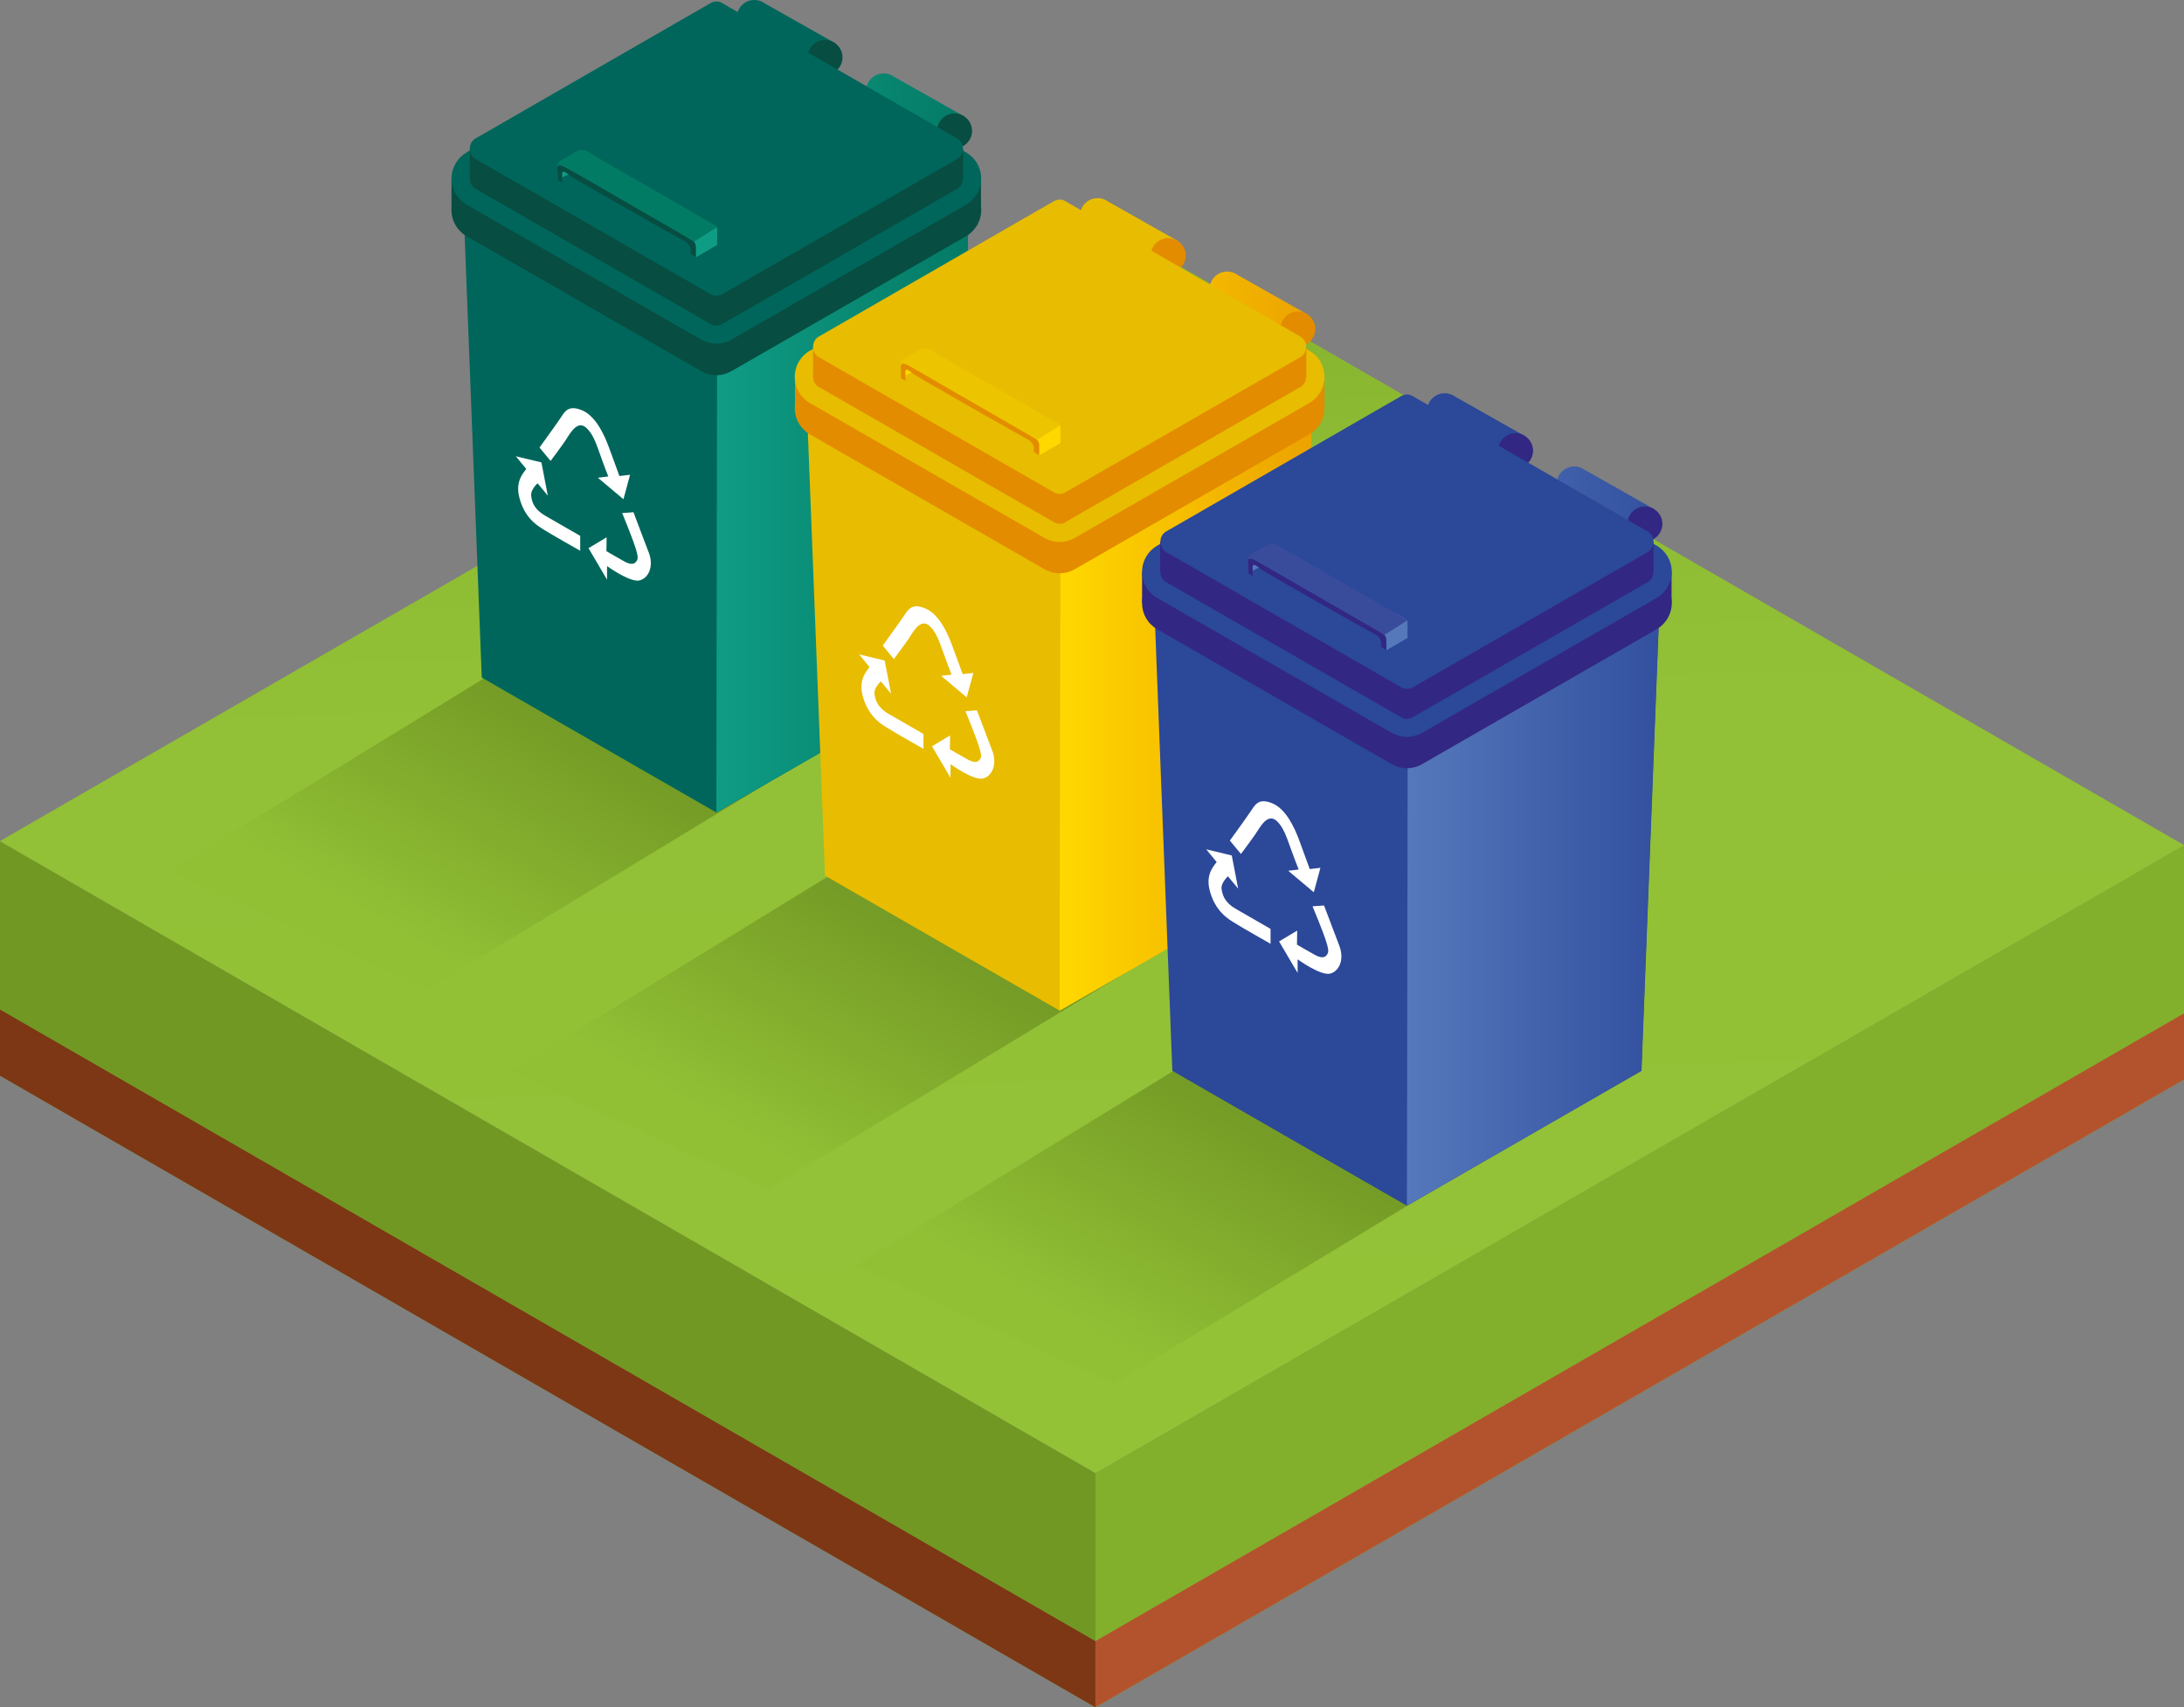 <svg width="701" height="548" fill="none" xmlns="http://www.w3.org/2000/svg"><rect width="100%" height="100%" fill="#808080" stroke="none"/><g clip-path="url(#clip0_885_2546)"><path fill-rule="evenodd" clip-rule="evenodd" d="M351.594 472.798L0 270.004 349.406 68.577 701 271.302 351.594 472.798z" fill="#94C237"/><path fill-rule="evenodd" clip-rule="evenodd" d="M0 270.004v75.271L351.594 548v-75.202L0 270.004z" fill="#729824"/><path fill-rule="evenodd" clip-rule="evenodd" d="M701 271.302v75.202L351.594 548v-75.202L701 271.302z" fill="#82B02C"/><path fill-rule="evenodd" clip-rule="evenodd" d="M701 325.262v21.242L351.594 548v-21.242L701 325.262z" fill="#B3532D"/><path fill-rule="evenodd" clip-rule="evenodd" d="M0 324.032v21.243L351.594 548v-21.242L0 324.032z" fill="#7D3715"/><path fill-rule="evenodd" clip-rule="evenodd" d="M351.594 472.798L0 270.004 349.406 68.577 701 271.302 351.594 472.798z" fill="url(#paint0_linear_885_2546)"/><path fill-rule="evenodd" clip-rule="evenodd" d="M131.172 232.574l-76.733 46.993 76.733 35.176 6.087 2.801 58.884-35.723 61.756-37.499-61.756-35.518-13.541-7.786-51.43 31.556z" fill="url(#paint1_linear_885_2546)"/><path fill-rule="evenodd" clip-rule="evenodd" d="M148.817 67.347l5.814 150.132c27.424 15.778 47.531 27.389 75.297 43.304l75.298-43.304 5.813-150.132H148.817z" fill="#00665B"/><path fill-rule="evenodd" clip-rule="evenodd" d="M229.928 260.783l.273-163.382 80.838-29.985-5.814 150.063-75.297 43.304z" fill="url(#paint2_linear_885_2546)"/><path fill-rule="evenodd" clip-rule="evenodd" d="M303.722 46.925l5.744-9.563-22.705-12.841a5.522 5.522 0 00-3.146-.956c-3.078 0-5.608 2.527-5.608 5.6a5.5 5.5 0 002.325 4.509h.068l1.026.614 22.296 12.637z" fill="url(#paint3_linear_885_2546)"/><path fill-rule="evenodd" clip-rule="evenodd" d="M311.996 42.007c0 3.073-2.53 5.6-5.608 5.6-3.077 0-5.608-2.527-5.608-5.6 0-3.074 2.531-5.601 5.608-5.601 3.078 0 5.608 2.527 5.608 5.6z" fill="#074D41"/><path fill-rule="evenodd" clip-rule="evenodd" d="M262.208 23.36l5.745-9.563L245.247.957A5.52 5.52 0 00242.101 0c-3.077 0-5.608 2.527-5.608 5.6a5.5 5.5 0 002.325 4.509l.069.068 1.026.615 22.295 12.568z" fill="#00665B"/><path fill-rule="evenodd" clip-rule="evenodd" d="M270.415 18.442c0 3.074-2.53 5.6-5.608 5.6-3.077 0-5.608-2.526-5.608-5.6s2.531-5.6 5.608-5.6a5.586 5.586 0 015.608 5.6zm-40.487 101.977c-1.71 0-3.351-.478-4.856-1.297l-75.297-43.305c-3.01-1.776-4.856-4.918-4.856-8.401 0-3.484 1.846-6.626 4.856-8.402l75.297-43.373c1.505-.82 3.146-1.297 4.856-1.297s3.351.478 4.856 1.298l75.297 43.372c3.01 1.776 4.856 4.918 4.856 8.402 0 3.483-1.846 6.625-4.856 8.401l-75.297 43.305c-1.505.819-3.146 1.297-4.856 1.297z" fill="#074D41"/><path d="M314.869 57.307h-169.95v10.04h169.95v-10.04z" fill="#074D41"/><path fill-rule="evenodd" clip-rule="evenodd" d="M229.928 110.31c-1.71 0-3.351-.478-4.856-1.297l-75.297-43.305c-3.01-1.776-4.856-4.918-4.856-8.401 0-3.484 1.846-6.626 4.856-8.402l75.297-43.372c1.505-.82 3.146-1.298 4.856-1.298s3.351.478 4.856 1.298l75.297 43.372c3.01 1.776 4.856 4.918 4.856 8.402 0 3.483-1.846 6.625-4.856 8.401l-75.297 43.305c-1.505.888-3.146 1.297-4.856 1.297z" fill="#00665B"/><path fill-rule="evenodd" clip-rule="evenodd" d="M229.928 104.505a3.676 3.676 0 01-1.915-.547l-75.297-43.304c-1.231-.683-1.915-1.913-1.915-3.347 0-1.435.684-2.664 1.915-3.347l75.297-43.373c.616-.341 1.231-.546 1.915-.546a3.68 3.68 0 011.915.546l75.298 43.373c1.231.683 1.915 1.912 1.915 3.347 0 1.434-.684 2.664-1.915 3.347l-75.298 43.372c-.547.274-1.231.479-1.915.479z" fill="#074D41"/><path d="M309.124 47.744H150.801v9.631h158.323v-9.63z" fill="#074D41"/><path fill-rule="evenodd" clip-rule="evenodd" d="M229.928 94.942a3.679 3.679 0 01-1.915-.546L152.716 51.09c-1.231-.683-1.915-1.912-1.915-3.347 0-1.434.684-2.664 1.915-3.347l75.297-43.372c.616-.342 1.231-.547 1.915-.547a3.68 3.68 0 011.915.547l75.298 43.372c1.231.683 1.915 1.913 1.915 3.347 0 1.435-.684 2.664-1.915 3.347l-75.298 43.305a3.679 3.679 0 01-1.915.546z" fill="#00665B"/><path fill-rule="evenodd" clip-rule="evenodd" d="M218.37 74.93s1.505.819 3.42 1.98c1.915 1.093 1.573 1.776 1.573 5.67l6.839-3.962v-3.894c0-2.527.273-1.57-3.83-4.098l-8.002 4.303zm-36.247-22.883c-.205-.273-.547-.478-1.025-.341-2.12.478-2.12 2.049-2.12 2.049v3.962l8.206-4.235v-4.167l-5.061 2.732z" fill="#0F9C85"/><path fill-rule="evenodd" clip-rule="evenodd" d="M178.977 57.717l1.436.956v-2.937c0-1.366 1.437-.273 2.668.751 1.231.956 33.716 19.398 36.52 20.833 2.804 1.502 1.915 3.961 1.915 3.961l1.778 1.23v-2.937c0-1.571-.205-1.913-2.804-3.415-2.599-1.503-18.465-10.656-20.996-12.09-2.53-1.435-16.003-9.426-18.465-10.656-2.462-1.229-2.12.615-2.12 1.093.068.547.068 3.21.068 3.21z" fill="#074D41"/><path fill-rule="evenodd" clip-rule="evenodd" d="M222.747 77.593l7.318-4.645s0-.205-.684-.683l-.068-.068-.411-.205-39.392-22.745s-2.12-1.913-4.241-.751a780.34 780.34 0 01-5.129 2.937s-1.162.478-1.231 2.185c.069-.341.411-1.23 2.804.137l39.94 23.018c.41.273.958.683 1.094.82z" fill="#027B65"/><path fill-rule="evenodd" clip-rule="evenodd" d="M195.255 152.932l-3.351.41 8.207 6.898 2.12-7.855-3.42.41s-1.778-4.918-3.351-9.152c-1.573-4.235-4.308-10.246-8.822-12.022-4.514-1.776-5.471.751-7.044 3.005-1.573 2.323-6.429 9.017-6.429 9.017l3.556 4.303s3.078-4.099 4.582-6.284c1.505-2.186 3.899-7.104 6.908-4.303 2.941 2.732 3.488 6.693 7.044 15.573zm4.445 11.748l3.625-.273s3.351 8.879 4.924 12.977c1.573 4.167.137 7.992-2.872 8.88-3.01.888-10.533-4.576-10.533-4.576v4.371l-5.949-10.109 5.813-3.483-.069 4.439s3.625 2.118 5.608 3.211c2.052 1.161 3.351 1.092 4.035 0 .753-1.025.958-1.845-4.582-15.437zm-25.92-16.256l2.052 10.655-3.283-3.961s-2.257 2.049-2.052 3.961c.206 1.913.821 4.303 4.582 6.489a3107.172 3107.172 0 0011.148 6.421v4.781s-9.096-5.123-12.105-7.036c-3.009-1.844-5.813-4.439-7.249-9.425-1.505-4.987.342-7.65 2.051-9.768l-3.351-4.098 8.207 1.981z" fill="#fff"/><path fill-rule="evenodd" clip-rule="evenodd" d="M240.46 296.848l-76.665 46.992 76.665 35.177 6.087 2.8 58.884-35.723 61.825-37.498-61.825-35.518-13.473-7.787-51.498 31.557z" fill="url(#paint4_linear_885_2546)"/><path fill-rule="evenodd" clip-rule="evenodd" d="M258.994 130.938l5.813 150.131c27.425 15.779 47.532 27.39 75.298 43.305l75.298-43.236 5.813-150.132-162.222-.068z" fill="#E8BC00"/><path fill-rule="evenodd" clip-rule="evenodd" d="M340.104 324.374l.274-163.382 80.837-29.986-5.813 150.132-75.298 43.236z" fill="url(#paint5_linear_885_2546)"/><path fill-rule="evenodd" clip-rule="evenodd" d="M413.967 110.515l5.744-9.562-22.705-12.841a5.52 5.52 0 00-3.146-.956c-3.078 0-5.608 2.527-5.608 5.6a5.5 5.5 0 002.325 4.508l.069.069 1.025.614 22.296 12.568z" fill="url(#paint6_linear_885_2546)"/><path fill-rule="evenodd" clip-rule="evenodd" d="M422.173 105.597c0 3.074-2.53 5.601-5.608 5.601s-5.608-2.527-5.608-5.601c0-3.073 2.53-5.6 5.608-5.6s5.608 2.527 5.608 5.6z" fill="#E38C00"/><path fill-rule="evenodd" clip-rule="evenodd" d="M372.385 86.95l5.744-9.562-22.705-12.841a5.52 5.52 0 00-3.146-.956c-3.078 0-5.608 2.527-5.608 5.6a5.5 5.5 0 002.325 4.509l.069.068 1.025.615 22.296 12.568z" fill="#E8BC00"/><path fill-rule="evenodd" clip-rule="evenodd" d="M380.592 82.033c0 3.073-2.53 5.6-5.608 5.6s-5.608-2.527-5.608-5.6c0-3.074 2.53-5.601 5.608-5.601 3.146.068 5.608 2.527 5.608 5.6zM340.105 184.01c-1.71 0-3.351-.478-4.856-1.298l-75.298-43.304c-3.009-1.776-4.855-4.918-4.855-8.402 0-3.483 1.846-6.625 4.855-8.401l75.298-43.373c1.505-.82 3.146-1.298 4.856-1.298s3.351.479 4.855 1.298l75.298 43.373c3.078 1.776 4.856 4.918 4.856 8.401 0 3.484-1.847 6.626-4.856 8.402l-75.298 43.304a9.917 9.917 0 01-4.855 1.298z" fill="#E38C00"/><path d="M425.114 120.897h-169.95v10.041h169.95v-10.041z" fill="#E38C00"/><path fill-rule="evenodd" clip-rule="evenodd" d="M340.105 173.969c-1.71 0-3.351-.478-4.856-1.297l-75.298-43.305c-3.009-1.776-4.855-4.918-4.855-8.401 0-3.484 1.846-6.626 4.855-8.402l75.298-43.372c1.505-.82 3.146-1.298 4.856-1.298s3.351.478 4.855 1.298l75.298 43.372c3.078 1.776 4.856 4.918 4.856 8.402 0 3.483-1.847 6.625-4.856 8.401l-75.298 43.305a9.927 9.927 0 01-4.855 1.297z" fill="#E8BC00"/><path fill-rule="evenodd" clip-rule="evenodd" d="M340.105 168.095a3.684 3.684 0 01-1.915-.546l-75.298-43.305c-1.231-.683-1.914-1.912-1.914-3.347 0-1.434.683-2.663 1.914-3.346l75.298-43.373c.616-.342 1.231-.547 1.915-.547a3.68 3.68 0 011.915.547l75.298 43.373c1.231.683 1.915 1.912 1.915 3.346 0 1.435-.684 2.664-1.915 3.347l-75.298 43.305c-.547.41-1.231.546-1.915.546z" fill="#E38C00"/><path d="M419.301 111.335H260.978v9.631h158.323v-9.631z" fill="#E38C00"/><path fill-rule="evenodd" clip-rule="evenodd" d="M340.105 158.533a3.676 3.676 0 01-1.915-.547l-75.298-43.304c-1.231-.683-1.914-1.913-1.914-3.347s.683-2.664 1.914-3.347l75.298-43.373c.616-.341 1.231-.546 1.915-.546a3.68 3.68 0 011.915.546l75.298 43.373c1.231.683 1.915 1.913 1.915 3.347s-.684 2.664-1.915 3.347l-75.298 43.304a3.676 3.676 0 01-1.915.547z" fill="#E8BC00"/><path fill-rule="evenodd" clip-rule="evenodd" d="M328.547 138.52s1.504.819 3.419 1.981c1.915 1.092 1.573 1.775 1.573 5.669l6.839-3.962v-3.893c0-2.527.274-1.571-3.829-4.098l-8.002 4.303zM292.3 115.638c-.205-.273-.547-.478-1.026-.341-2.12.478-2.12 2.049-2.12 2.049v3.961l8.207-4.235v-4.234l-5.061 2.8z" fill="#FFD800"/><path fill-rule="evenodd" clip-rule="evenodd" d="M289.154 121.307l1.436.957v-2.938c0-1.366 1.436-.273 2.667.752 1.231.956 33.717 19.398 36.521 20.901 2.804 1.502 1.983 3.961 1.983 3.961l1.778 1.23v-2.937c0-1.571-.205-1.913-2.804-3.415-2.599-1.503-18.465-10.656-20.996-12.09-2.53-1.435-16.003-9.426-18.465-10.656-2.462-1.229-2.12.547-2.12 1.093v3.142z" fill="#E38C00"/><path fill-rule="evenodd" clip-rule="evenodd" d="M332.924 141.184l7.318-4.645s0-.205-.684-.615l-.068-.068-.411-.205-39.461-22.745s-2.12-1.981-4.24-.751a806.313 806.313 0 01-5.129 2.937s-1.163.478-1.231 2.185c.068-.341.41-1.229 2.804.137l39.939 23.018c.548.273 1.026.615 1.163.752z" fill="#EDC400"/><path fill-rule="evenodd" clip-rule="evenodd" d="M305.432 216.523l-3.351.409 8.207 6.899 2.12-7.855-3.42.41s-1.778-4.918-3.351-9.153-4.309-10.245-8.822-12.021c-4.514-1.776-5.472.751-7.045 3.005-1.573 2.254-6.428 9.016-6.428 9.016l3.556 4.303s3.078-4.098 4.582-6.284c1.505-2.185 3.898-7.103 6.908-4.303 2.94 2.801 3.488 6.694 7.044 15.574zm4.445 11.748l3.693-.273s3.351 8.879 4.924 12.977c1.573 4.167.137 7.992-2.872 8.88-3.009.888-10.532-4.577-10.532-4.577v4.372l-5.95-10.109 5.813-3.484-.069 4.44s3.625 2.117 5.608 3.21c2.052 1.162 3.352 1.093 4.035 0 .753-1.024.89-1.844-4.65-15.436zm-25.92-16.257l2.052 10.656-3.283-3.962s-2.257 2.049-2.052 3.962c.274 1.912.821 4.303 4.582 6.489 3.762 2.185 11.148 6.42 11.148 6.42v4.781s-9.096-5.122-12.105-7.035c-3.009-1.844-5.745-4.44-7.25-9.426-1.504-4.986.342-7.65 2.052-9.767l-3.351-4.098 8.207 1.98z" fill="#fff"/><path fill-rule="evenodd" clip-rule="evenodd" d="M351.389 359.209l-76.665 46.993 76.665 35.176 6.087 2.732 58.952-35.723 61.757-37.43-61.757-35.518-13.541-7.787-51.498 31.557z" fill="url(#paint7_linear_885_2546)"/><path fill-rule="evenodd" clip-rule="evenodd" d="M370.47 193.572l5.813 150.132c27.424 15.778 47.531 27.39 75.298 43.304l75.297-43.304 5.813-150.132H370.47z" fill="#2B4899"/><path fill-rule="evenodd" clip-rule="evenodd" d="M451.58 387.008l.274-163.45 80.769-29.986-5.814 150.132-75.229 43.304z" fill="url(#paint8_linear_885_2546)"/><path fill-rule="evenodd" clip-rule="evenodd" d="M525.373 173.081l5.745-9.562-22.706-12.841a5.517 5.517 0 00-3.146-.956c-3.077 0-5.608 2.527-5.608 5.6 0 1.845.889 3.484 2.325 4.508l.069.069 1.026.615 22.295 12.567z" fill="url(#paint9_linear_885_2546)"/><path fill-rule="evenodd" clip-rule="evenodd" d="M533.58 168.164c0 3.073-2.53 5.6-5.608 5.6-3.077 0-5.608-2.527-5.608-5.6 0-3.074 2.531-5.601 5.608-5.601 3.146.068 5.608 2.527 5.608 5.601z" fill="#322782"/><path fill-rule="evenodd" clip-rule="evenodd" d="M483.792 149.585l5.745-9.563-22.706-12.841a5.525 5.525 0 00-3.146-.956c-3.077 0-5.608 2.527-5.608 5.601 0 1.844.889 3.483 2.325 4.508l.069.068 1.026.615 22.295 12.568z" fill="#2B4899"/><path fill-rule="evenodd" clip-rule="evenodd" d="M492.068 144.667c0 3.074-2.531 5.601-5.608 5.601-3.078 0-5.608-2.527-5.608-5.601s2.53-5.601 5.608-5.601c3.077 0 5.608 2.527 5.608 5.601zM451.58 246.576c-1.709 0-3.351-.478-4.855-1.298l-75.298-43.304c-3.078-1.776-4.856-4.918-4.856-8.402 0-3.483 1.847-6.625 4.856-8.401l75.298-43.373c1.504-.819 3.146-1.297 4.855-1.297 1.71 0 3.351.478 4.856 1.297l75.298 43.373c3.009 1.776 4.855 4.918 4.855 8.401 0 3.484-1.846 6.626-4.855 8.402l-75.298 43.304c-1.505.888-3.214 1.298-4.856 1.298z" fill="#322782"/><path d="M536.521 183.532h-169.95v10.04h169.95v-10.04z" fill="#322782"/><path fill-rule="evenodd" clip-rule="evenodd" d="M451.58 236.535c-1.709 0-3.351-.478-4.855-1.297l-75.298-43.305c-3.078-1.776-4.856-4.918-4.856-8.401 0-3.484 1.847-6.626 4.856-8.402l75.298-43.372c1.504-.82 3.146-1.298 4.855-1.298 1.71 0 3.351.478 4.856 1.298l75.298 43.372c3.009 1.776 4.855 4.918 4.855 8.402 0 3.483-1.846 6.625-4.855 8.401l-75.298 43.305c-1.505.819-3.214 1.297-4.856 1.297z" fill="#2B4899"/><path fill-rule="evenodd" clip-rule="evenodd" d="M451.581 230.73a3.676 3.676 0 01-1.915-.547l-75.298-43.304c-1.231-.683-1.915-1.913-1.915-3.347 0-1.435.684-2.664 1.915-3.347l75.298-43.373c.615-.341 1.231-.546 1.915-.546.684 0 1.367.205 1.915.546l75.297 43.373c1.231.683 1.915 1.912 1.915 3.347 0 1.434-.684 2.664-1.915 3.347l-75.297 43.304c-.616.342-1.3.547-1.915.547z" fill="#322782"/><path d="M530.708 173.901H372.385v9.631h158.323v-9.631z" fill="#322782"/><path fill-rule="evenodd" clip-rule="evenodd" d="M451.581 221.099a3.676 3.676 0 01-1.915-.547l-75.298-43.304c-1.231-.683-1.915-1.913-1.915-3.347s.684-2.664 1.915-3.347l75.298-43.373c.615-.341 1.231-.546 1.915-.546.684 0 1.367.205 1.915.546l75.297 43.373c1.231.683 1.915 1.913 1.915 3.347s-.684 2.664-1.915 3.347l-75.297 43.373c-.616.341-1.3.478-1.915.478z" fill="#2B4899"/><path fill-rule="evenodd" clip-rule="evenodd" d="M439.954 201.086s1.505.82 3.42 1.981c1.915 1.093 1.573 1.776 1.573 5.669l6.839-3.962v-3.893c0-2.527.273-1.571-3.83-4.098l-8.002 4.303zm-36.178-22.814c-.205-.273-.547-.478-1.026-.341-2.12.478-2.12 2.049-2.12 2.049v3.962l8.207-4.235v-4.235l-5.061 2.8z" fill="#5578BB"/><path fill-rule="evenodd" clip-rule="evenodd" d="M400.629 183.942l1.437.956v-2.937c0-1.366 1.436-.273 2.667.751 1.231.956 33.716 19.398 36.52 20.833 2.804 1.434 1.915 3.961 1.915 3.961l1.778 1.23v-2.937c0-1.571-.205-1.913-2.804-3.415-2.598-1.503-18.465-10.656-20.995-12.09-2.531-1.434-16.004-9.426-18.466-10.655-2.462-1.23-2.12.546-2.12 1.092.068.547.068 3.211.068 3.211z" fill="#322782"/><path fill-rule="evenodd" clip-rule="evenodd" d="M444.331 203.818l7.318-4.645s0-.205-.684-.614l-.068-.069-.411-.205-39.461-22.745s-2.12-1.98-4.24-.751-5.061 2.937-5.061 2.937-1.162.478-1.231 2.186c.069-.342.411-1.23 2.804.136l39.94 23.019c.479.205.958.546 1.094.751z" fill="#394C9C"/><path fill-rule="evenodd" clip-rule="evenodd" d="M416.839 279.089l-3.351.409 8.207 6.899 2.12-7.855-3.42.41s-1.778-4.918-3.351-9.153c-1.573-4.234-4.308-10.245-8.822-12.021-4.514-1.776-5.471.751-7.044 3.005-1.573 2.323-6.429 9.016-6.429 9.016l3.556 4.303s3.078-4.098 4.582-6.283c1.505-2.186 3.899-7.036 6.908-4.304 2.941 2.801 3.488 6.762 7.044 15.574zm4.445 11.816l3.693-.273s3.351 8.879 4.924 12.978c1.573 4.166.137 7.991-2.872 8.879-3.009.888-10.532-4.576-10.532-4.576v4.371l-5.95-10.109 5.813-3.483-.068 4.508s3.624 2.117 5.608 3.21c2.051 1.161 3.351 1.093 4.035 0 .752-1.161.957-1.981-4.651-15.505zm-25.92-16.324l2.052 10.655-3.283-3.962s-2.257 2.049-2.052 3.962c.274 1.912.821 4.303 4.582 6.489 3.762 2.185 11.148 6.42 11.148 6.42v4.782s-9.096-5.123-12.105-7.036c-3.009-1.844-5.745-4.439-7.249-9.426-1.505-4.986.342-7.65 2.051-9.767l-3.351-4.098 8.207 1.981z" fill="#fff"/></g><defs><linearGradient id="paint0_linear_885_2546" x1="344.837" y1="78.266" x2="356.17" y2="463.099" gradientUnits="userSpaceOnUse"><stop stop-color="#82B02C"/><stop offset=".023" stop-color="#84B22D"/><stop offset=".178" stop-color="#8DBB33"/><stop offset=".396" stop-color="#92C036"/><stop offset="1" stop-color="#94C237"/></linearGradient><linearGradient id="paint1_linear_885_2546" x1="133.026" y1="302.289" x2="179.342" y2="221.39" gradientUnits="userSpaceOnUse"><stop stop-color="#91C035"/><stop offset="1" stop-color="#729824"/></linearGradient><linearGradient id="paint2_linear_885_2546" x1="229.938" y1="164.084" x2="311.03" y2="164.084" gradientUnits="userSpaceOnUse"><stop stop-color="#0F9C85"/><stop offset="1" stop-color="#047A65"/></linearGradient><linearGradient id="paint3_linear_885_2546" x1="229.935" y1="35.224" x2="311.028" y2="35.224" gradientUnits="userSpaceOnUse"><stop stop-color="#0F9C85"/><stop offset="1" stop-color="#047A65"/></linearGradient><linearGradient id="paint4_linear_885_2546" x1="242.342" y1="366.592" x2="288.659" y2="285.692" gradientUnits="userSpaceOnUse"><stop stop-color="#91C035"/><stop offset="1" stop-color="#729824"/></linearGradient><linearGradient id="paint5_linear_885_2546" x1="340.123" y1="227.683" x2="421.217" y2="227.683" gradientUnits="userSpaceOnUse"><stop stop-color="#FFD800"/><stop offset="1" stop-color="#ECA200"/></linearGradient><linearGradient id="paint6_linear_885_2546" x1="340.124" y1="98.825" x2="421.216" y2="98.825" gradientUnits="userSpaceOnUse"><stop stop-color="#FFD800"/><stop offset="1" stop-color="#ECA200"/></linearGradient><linearGradient id="paint7_linear_885_2546" x1="353.28" y1="428.924" x2="399.596" y2="348.025" gradientUnits="userSpaceOnUse"><stop stop-color="#91C035"/><stop offset="1" stop-color="#729824"/></linearGradient><linearGradient id="paint8_linear_885_2546" x1="451.553" y1="290.281" x2="532.645" y2="290.281" gradientUnits="userSpaceOnUse"><stop stop-color="#5578BB"/><stop offset="1" stop-color="#32509F"/></linearGradient><linearGradient id="paint9_linear_885_2546" x1="451.554" y1="161.421" x2="532.647" y2="161.421" gradientUnits="userSpaceOnUse"><stop stop-color="#5578BB"/><stop offset="1" stop-color="#32509F"/></linearGradient><clipPath id="clip0_885_2546"><path fill="#fff" d="M0 0h701v548H0z"/></clipPath></defs></svg>